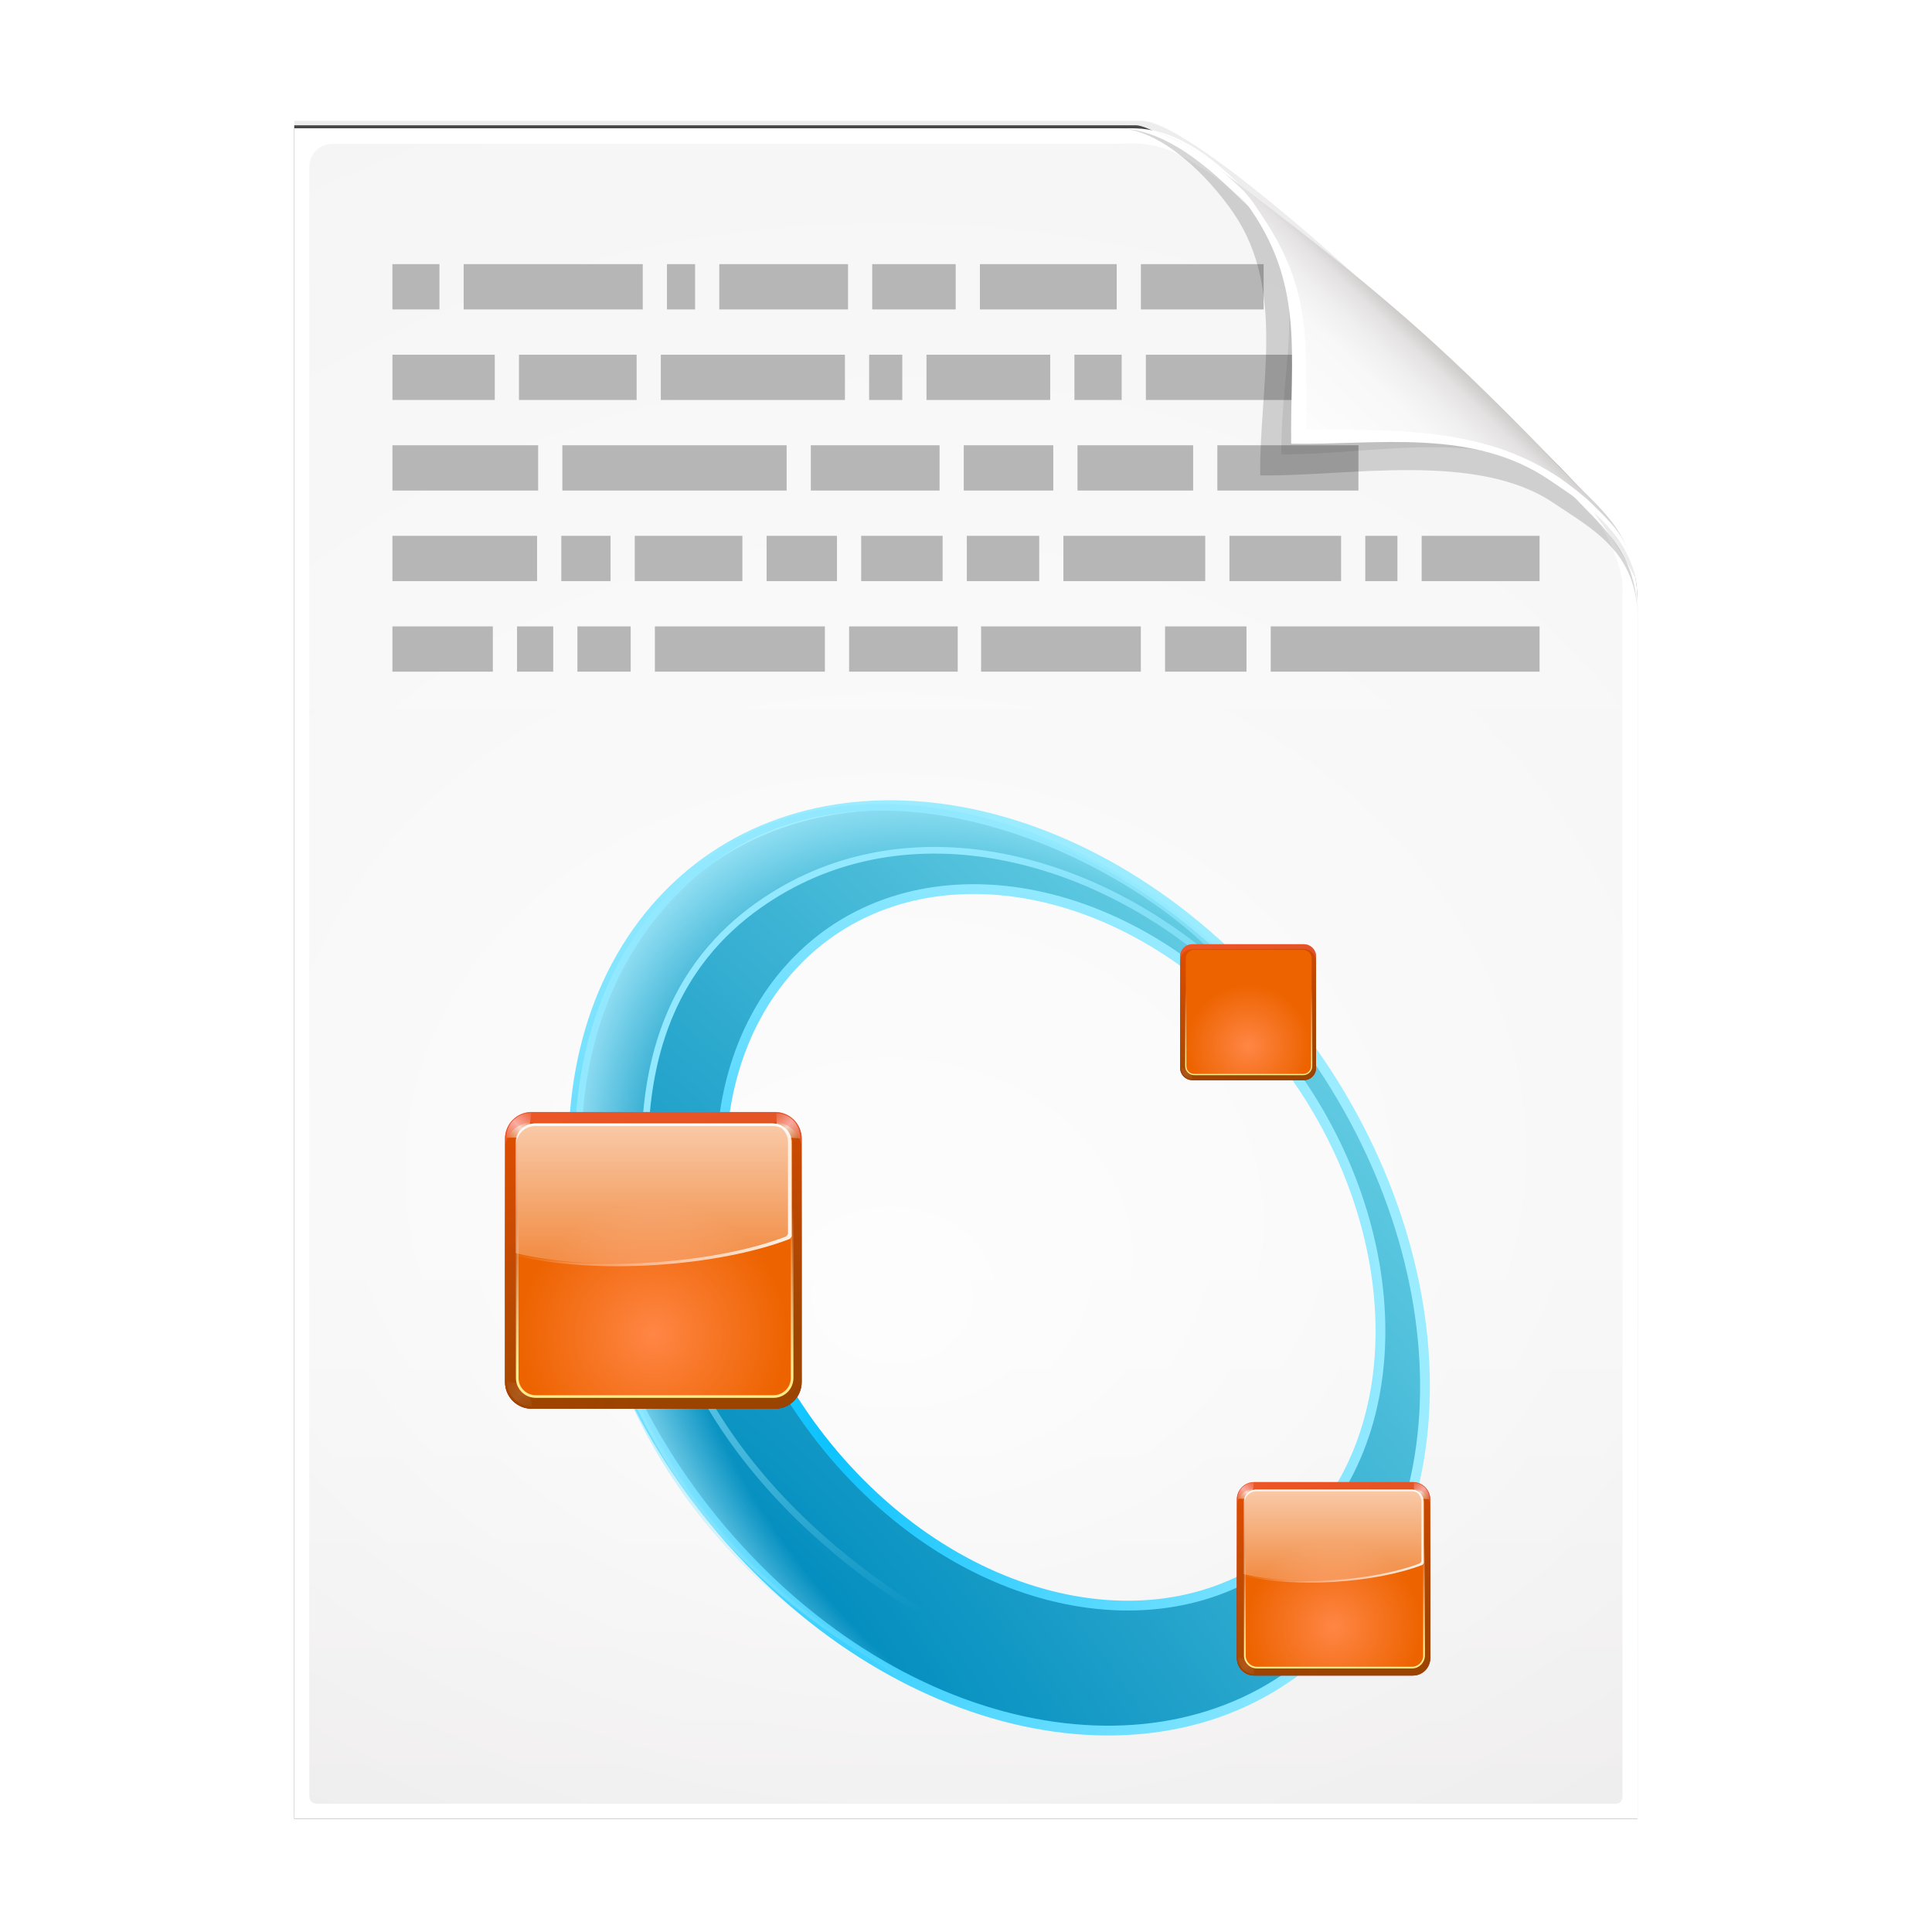 <svg height="256" width="256" xmlns="http://www.w3.org/2000/svg" xmlns:xlink="http://www.w3.org/1999/xlink">
  <defs>
    <filter id="filter3834" color-interpolation-filters="sRGB" height="1.064" width="1.081" x="-.04" y="-.032">
      <feGaussianBlur stdDeviation="1.501"/>
    </filter>
    <filter id="filter3826" color-interpolation-filters="sRGB" height="1.044" width="1.056" x="-.028" y="-.022">
      <feGaussianBlur stdDeviation="1.036"/>
    </filter>
    <linearGradient id="linearGradient4524-4" gradientTransform="matrix(2 0 0 -2 -7.012 257)" gradientUnits="userSpaceOnUse" x1="72" x2="72" y1="0" y2="116.401">
      <stop offset="0" stop-color="#eeecec"/>
      <stop offset=".4" stop-color="#f4f4f4"/>
      <stop offset="1" stop-color="#f6f5f5"/>
    </linearGradient>
    <filter id="filter1164" color-interpolation-filters="sRGB" height="1.096" width="1.09" x="-.045" y="-.048">
      <feGaussianBlur stdDeviation=".65"/>
    </filter>
    <radialGradient id="radialGradient5988-0" cx="64" cy="64.004" fx="63.793" fy="47.275" gradientTransform="matrix(3.368 .169 .138 -2.752 -103.406 294.326)" gradientUnits="userSpaceOnUse" r="47.5" xlink:href="#linearGradient3872"/>
    <linearGradient id="linearGradient3872">
      <stop offset="0" stop-color="#fff"/>
      <stop offset="1" stop-color="#fff" stop-opacity="0"/>
    </linearGradient>
    <clipPath id="clipPath6093-7">
      <path d="m17 8-0 112h61.5c1.675 0 3.914-.565 7-3.6 8.87-8.725 16.24-13.852 23.499-21.176 2.441-2.463 3.001-4.471 3.001-6.724v-80.5z"/>
    </clipPath>
    <filter id="filter6171-8" color-interpolation-filters="sRGB" height="2.022" width="1.956" x="-.478" y="-.511">
      <feGaussianBlur stdDeviation="10.141"/>
    </filter>
    <linearGradient id="linearGradient3895-3" gradientTransform="matrix(2.024 0 0 -2.024 -.803 246.974)" gradientUnits="userSpaceOnUse" x1="86.738" x2="93.19" y1="93.621" y2="100.459">
      <stop offset="0" stop-color="#fcfcfc"/>
      <stop offset=".523" stop-color="#f8f8f8"/>
      <stop offset=".723" stop-color="#f0efef"/>
      <stop offset=".89" stop-color="#e3e1e1"/>
      <stop offset="1" stop-color="#cecbcb"/>
    </linearGradient>
    <linearGradient id="linearGradient3289" gradientUnits="userSpaceOnUse" x1="60.402" x2="60.402" y1="64.076" y2="-20.962">
      <stop offset="0" stop-color="#bf0000"/>
      <stop offset="1" stop-color="#f11" stop-opacity="0"/>
    </linearGradient>
    <filter id="filter3319-5-3" height="1.069" width="1.069" x="-.035" y="-.035">
      <feGaussianBlur stdDeviation="1.618"/>
    </filter>
    <linearGradient id="linearGradient6410" gradientUnits="userSpaceOnUse" x1="39.742" x2="11.458" y1="113.548" y2="13.006">
      <stop offset="0" stop-color="#9f4500"/>
      <stop offset="1" stop-color="#e04b00"/>
    </linearGradient>
    <linearGradient id="linearGradient6680" gradientUnits="userSpaceOnUse" x1="19.097" x2="80.048" y1="50.581" y2="66.898">
      <stop offset="0" stop-color="#d05e00"/>
      <stop offset="1" stop-color="#f11" stop-opacity="0"/>
    </linearGradient>
    <radialGradient id="radialGradient9692-3-6" cx="42.7" cy="103.58" gradientTransform="matrix(-1.189 0 0 1.189 114.774 -31.376)" gradientUnits="userSpaceOnUse" r="42.559" spreadMethod="pad">
      <stop offset="0" stop-color="#ff8645"/>
      <stop offset="1" stop-color="#ed6300"/>
    </radialGradient>
    <linearGradient id="linearGradient6452" gradientUnits="userSpaceOnUse" spreadMethod="reflect" x1="13.508" x2="7.602" xlink:href="#linearGradient3872" y1="13.721" y2="19.627"/>
    <filter id="filter6458-9-7" height="1.145" width="1.152" x="-.076" y="-.073">
      <feGaussianBlur stdDeviation=".284"/>
    </filter>
    <linearGradient id="linearGradient6464" gradientUnits="userSpaceOnUse" spreadMethod="reflect" x1="21.508" x2="15.54" xlink:href="#linearGradient3872" y1="21.721" y2="27.689"/>
    <linearGradient id="linearGradient6637" gradientUnits="userSpaceOnUse" x1="55.329" x2="55.329" y1="112" y2="74.913">
      <stop offset="0" stop-color="#703700"/>
      <stop offset="1" stop-color="#bf5e00" stop-opacity="0"/>
    </linearGradient>
    <linearGradient id="linearGradient6470" gradientUnits="userSpaceOnUse" spreadMethod="reflect" x1="21.508" x2="14.374" xlink:href="#linearGradient3872" y1="21.721" y2="28.855"/>
    <linearGradient id="linearGradient6649" gradientUnits="userSpaceOnUse" x1="62.039" x2="62.039" y1="15.914" y2="50.729">
      <stop offset="0" stop-color="#ff6565"/>
      <stop offset="1" stop-color="#ffdfbf" stop-opacity="0"/>
    </linearGradient>
    <linearGradient id="linearGradient3209" gradientUnits="userSpaceOnUse" x1="59.488" x2="59.488" xlink:href="#linearGradient3872" y1="7.897" y2="46.229"/>
    <linearGradient id="linearGradient3233" gradientUnits="userSpaceOnUse" x1="116" x2="31.61" xlink:href="#linearGradient3872" y1="72" y2="21.946"/>
    <linearGradient id="linearGradient3243" gradientUnits="userSpaceOnUse" x1="-60.945" x2="-59.415" y1="105.831" y2="45.631">
      <stop offset="0" stop-color="#ffeb8b"/>
      <stop offset="1" stop-color="#fff" stop-opacity="0"/>
    </linearGradient>
    <filter id="filter3281-6-5" height="1.025" width="1.025" x="-.012" y="-.013">
      <feGaussianBlur stdDeviation=".329"/>
    </filter>
    <linearGradient id="linearGradient848-3" gradientUnits="userSpaceOnUse" x1="392.523" x2="392.425" y1="88.848" y2="47.011">
      <stop offset="0" stop-color="#fff"/>
      <stop offset=".068" stop-color="#fff" stop-opacity=".498"/>
      <stop offset="1" stop-color="#fff" stop-opacity=".413"/>
    </linearGradient>
    <radialGradient id="radialGradient1066-5" cx="72.72" cy="115.222" gradientTransform="matrix(7.958 -7.064 10.119 11.399 -1225.94 -688.108)" gradientUnits="userSpaceOnUse" r="11.738">
      <stop offset="0" stop-color="#90e9ff" stop-opacity="0"/>
      <stop offset=".807" stop-color="#acefff" stop-opacity="0"/>
      <stop offset="1" stop-color="#b7f1ff"/>
    </radialGradient>
    <linearGradient id="linearGradient1058-6" gradientUnits="userSpaceOnUse" x1="596.58" x2="502.328" y1="73.844" y2="-41.349">
      <stop offset="0" stop-color="#90e9ff" stop-opacity=".001"/>
      <stop offset="1" stop-color="#92e9ff"/>
    </linearGradient>
    <radialGradient id="radialGradient3033-2" cx="182.984" cy="395.049" gradientTransform="matrix(1.677 -1.822 5.593 6.078 -2085.004 -1889.621)" gradientUnits="userSpaceOnUse" r="148.953">
      <stop offset="0" stop-color="#008cbe"/>
      <stop offset="1" stop-color="#b2ffff"/>
    </radialGradient>
    <radialGradient id="radialGradient1783-9" cx="73.212" cy="115.972" gradientTransform="matrix(9.652 -.003 .003 10.473 -262.91 -1081.414)" gradientUnits="userSpaceOnUse" r="15.933">
      <stop offset="0" stop-color="#0ac2ff"/>
      <stop offset="1" stop-color="#9cecff"/>
    </radialGradient>
    <linearGradient id="linearGradient2151" gradientUnits="userSpaceOnUse" x1="59.226" x2="59.226" xlink:href="#linearGradient3872" y1="-31.713" y2="98.167"/>
  </defs>
  <path d="m-128.811-19.056v112h56.188c5.115-.238 32.613-27.078 32.775-30.612.081-25.127.037-56.259.037-81.388z" filter="url(#filter3834)" opacity=".262" transform="matrix(2 0 0 -2 296.61 201.888)"/>
  <path d="m-128.811-19.556v112.2h55.746c3.099 0 24.71-18.512 30.004-24.7 1.603-1.873 3.25-3.038 3.25-7.2v-80.3z" fill-opacity=".701" filter="url(#filter3826)" transform="matrix(2 0 0 -2 296.61 201.888)"/>
  <path d="m38.988 241v-224h111c3.351 0 7.829 1.129 14 7.2 17.74 17.45 32.481 27.704 46.998 42.352 4.881 4.925 6.002 8.942 6.002 13.448v161z" fill="#fff" stroke-width="2"/>
  <path d="m41.988 239c-.68 0-1-.469-1-1v-215.937c0-1.643 1.359-3 3-3h103.375c.106 0 1.621-.047 3-.063 3.555.08 6.264 1.507 8.712 3.187 2.104.582 33.3 27.239 51.542 45.618 2.725 2.745 4.371 7.896 4.371 9.791l0 160.404c0 .645-.326 1-1 1z" fill="url(#linearGradient4524-4)" stroke-width="2"/>
  <path d="m41.988 239c-.68 0-1-.469-1-1v-215.937c0-1.643 1.359-2.999 3-3l105-.063c.106-0 6.548.016 7.927-0 13.082 9.007 37.275 31.907 55.165 49.91 2.954 3.313.915.74 2.908 3.215l0 165.875c0 .645-.326 1-1 1z" fill="url(#radialGradient5988-0)" opacity=".847" stroke-width="2"/>
  <path d="m168.377 86h35.623m-49.623 0h10.791m-35.168 0h21.168m-38.658 0h14.393m-40.127 0h22.527m-32.793 0h7.059m-15.059 0h4.793m-21.303 0h13.303m5.865-12h-19.168m28.902 0h-6.525m23.994 0h-14.262m26.793 0h-9.324m23.324 0h-10.791m23.59 0h-9.59m31.59 0h-18.793m36.793 0h-14.793m22.26 0h-4.26m23.092 0h-15.623m-27.07-12h18.693m-37.225 0h15.324m-30.395 0h11.863m-32.129 0h17.059m-49.982 0h29.717m-52.232 0h19.309m-5.748-12h-13.561m32.357 0h-15.59m43.191 0h-24.395m31.996 0h-4.395m23.996 0h-16.395m25.863 0h-6.262m29.73 0h-20.262m-.658-12h16.262m-19.469 0h-18.127m-14.268 0h11.059m-31.324 0h17.059m-23.994 0h3.729m-30.666 0h23.73m-33.17 0h6.232" fill="none" stroke="#b6b6b6" stroke-width="6"/>
  <path d="m-39.811 59.947c0 4.465-3.067 5.979-5.55 7.662-5.109 3.465-13.669 1.757-19.45 1.838-.081 5.781 1.723 12.232-1.742 17.34-1.684 2.482-4.848 5.66-7.758 5.66 2.318 0 4.743-1.335 7.584-4.085 9.142-8.849 14.367-11.135 22.673-20.298 1.919-2.117 4.243-3.642 4.243-8.118z" filter="url(#filter1164)" opacity=".4" transform="matrix(2 0 0 -2 296.61 201.888)"/>
  <path clip-path="url(#clipPath6093-7)" d="m114.4 82.503c0 4.465-4.997 12.61-7.48 14.294-5.109 3.465-12.739 1.525-18.52 1.606-.081 5.781 1.966 11.305-1.499 16.413-1.684 2.482-9.791 8.687-12.701 8.687-2.091 1.534 3.488 8.211 6.735 5.32 9.502-8.461 35.132-30.023 43.351-39.263 2.04-2.294-4.905-9.845-9.886-7.057z" filter="url(#filter6171-8)" opacity=".277" transform="matrix(2 0 0 -2 -7.012 257)"/>
  <path d="m216.988 79.994c0-8.931-5.595-12.82-10.559-16.187-10.217-6.93-21.878-6.651-33.441-6.813-.162-11.562.332-19.009-6.598-29.226-3.367-4.964-10.581-10.774-16.402-10.774 4.636 0 8.888 3.363 15.168 8.17 19.079 14.601 26.409 20.969 43.346 38.595 3.959 4.12 8.486 7.284 8.486 16.235z" fill="url(#linearGradient3895-3)"/>
  <path d="m217.026 78.575c-.633-7.798-7.046-11.806-11.7-14.963-10.217-6.93-22.675-4.65-34.237-4.812-.162-11.562 1.705-20.633-5.225-30.85-2.946-4.344-8.199-9.32-13.525-10.5 3.961.725 7.77 3.323 12.537 7.938.678.777 1.149 1.358 2.212 3 6.93 10.217 5.847 16.931 6.009 28.494 11.562.162 23.436-.424 33.653 6.506.931.631 3.188 2.376 4.013 3.2 3.073 3.073 5.803 5.227 6.263 11.988zm-64.688-61.125c-.315-.07-.627-.083-.938-.125.314.034.621.067.938.125z" fill="#fff"/>
  <g transform="matrix(.5 0 0 .5 -111.082 123.324)">
    <path d="m397.56-7.8c-38.018 41.315-28.804 118.309 20.569 171.964 49.373 53.655 120.211 63.655 158.23 22.34 38.018-41.315 28.831-118.312-20.543-171.967-49.373-53.655-120.238-63.652-158.256-22.337zm34.474 17.162c29.872-32.463 84.797-25.401 122.688 15.775 37.891 41.177 44.389 100.865 14.516 133.327-29.872 32.462-84.812 25.417-122.702-15.76-37.891-41.177-44.374-100.88-14.502-133.343z" fill="url(#radialGradient3033-2)" stroke="url(#radialGradient1783-9)" stroke-width="2.597"/>
    <path d="m468.977 181.842s-60.912-31.587-72.7-92.471c-11.787-60.884 11.204-86.284 30.37-98.431 38.331-24.295 88.228-10.06 121.762 21.509l-2.008-4.884c-22.147-24.449-78.162-53.3-122.643-33.928-22.241 9.686-60.086 43.795-44.908 116.307 15.178 72.512 66.6 98.097 80.702 107.172z" fill="url(#radialGradient1066-5)" stroke="url(#linearGradient1058-6)" stroke-width="1.763"/>
    <path d="m368.299 51.201h49.591c5.762 0 10.401 4.321 10.401 9.689v26.337h-70.393v-26.337c0-5.368 4.639-9.689 10.401-9.689z" fill="url(#linearGradient848-3)"/>
    <g id="g1048-5-1" transform="matrix(.702 0 0 .702 350.378 42.445)">
      <path d="m18.084 8h91.833c5.586 0 10.084 4.497 10.084 10.084v91.833c0 5.586-4.497 10.084-10.084 10.084h-91.833c-5.586 0-10.084-4.497-10.084-10.084v-91.833c0-5.586 4.497-10.084 10.084-10.084z" fill="url(#linearGradient3289)" filter="url(#filter3319-5-3)"/>
      <path d="m18.084 8h91.833c5.586 0 10.084 4.497 10.084 10.084v91.833c0 5.586-4.497 10.084-10.084 10.084h-91.833c-5.586 0-10.084-4.497-10.084-10.084v-91.833c0-5.586 4.497-10.084 10.084-10.084z" fill="url(#linearGradient6410)"/>
      <path d="m18.084 8h91.833c5.586 0 10.084 4.497 10.084 10.084v91.833c0 5.586-4.497 10.084-10.084 10.084h-91.833c-5.586 0-10.084-4.497-10.084-10.084v-91.833c0-5.586 4.497-10.084 10.084-10.084z" fill="url(#linearGradient6680)" opacity=".083"/>
      <path d="m109.384 12.615h-89.768c-3.879 0-7.001 3.123-7.001 7.001v88.768c0 3.879 3.123 7.001 7.001 7.001h89.768c3.879 0 7.001-3.123 7.001-7.001v-88.768c0-3.879-3.123-7.001-7.001-7.001z" fill="url(#radialGradient9692-3-6)"/>
      <path d="m17.907 8.299c-4.69 0-9.398 3.568-9.398 9.399l4.267-.059c.452-2.13 2.852-4.271 4.527-4.603z" fill="url(#linearGradient6452)" filter="url(#filter6458-9-7)" opacity=".888"/>
      <path d="m25.398 16.469c-4.69 0-8.968 3.655-8.968 9.485l4.347-.315c.452-2.13 2.852-4.271 4.527-4.603z" fill="url(#linearGradient6464)" filter="url(#filter6458-9-7)" opacity=".869" transform="matrix(-1 0 0 1 135.867 -8)"/>
      <path d="m8 105.875v4.031c0 5.586 4.507 10.094 10.094 10.094h91.812c5.586 0 10.094-4.507 10.094-10.094v-4.031c0 5.586-4.507 10.094-10.094 10.094h-91.812c-5.586 0-10.094-4.507-10.094-10.094z" fill="url(#linearGradient6637)" opacity=".083"/>
      <path d="m26.247 16.979c-4.69 0-9.477 3.655-9.477 9.485l4.008-.825c.452-2.13 2.852-4.271 4.527-4.603z" fill="url(#linearGradient6470)" filter="url(#filter6458-9-7)" opacity=".326" transform="matrix(1 0 0 -1 -8 136.088)"/>
      <path d="m26.247 16.979c-4.69 0-9.477 3.655-9.477 9.485l4.008-.825c.452-2.13 2.852-4.271 4.527-4.603z" fill="url(#linearGradient6470)" filter="url(#filter6458-9-7)" opacity=".176" transform="matrix(-1 0 -0 -1 135.867 136.088)"/>
      <path d="m8 22.039v-4.031c0-5.586 4.507-10.094 10.094-10.094h91.812c5.586 0 10.094 4.507 10.094 10.094v4.031c0-5.586-4.507-10.094-10.094-10.094h-91.812c-5.586 0-10.094 4.507-10.094 10.094z" fill="url(#linearGradient6649)" opacity=".389"/>
      <path d="m19.441 12.281c-3.99 0-7.188 3.197-7.188 7.188v1c0-3.99 3.197-7.188 7.188-7.188h89.625c3.99 0 7.188 3.197 7.188 7.188v-1c0-3.99-3.197-7.188-7.188-7.188z" fill="url(#linearGradient3209)"/>
      <path d="m112.211 13.946c1.595 1.315 2.625 3.287 2.625 5.531v34.5c-.193.328-.437.667-.719 1-27.248 10.487-73.312 13.488-101.875 6.625v.562c28.981 7.307 75.585 4.378 103.281-6.281.282-.333.525-.672.719-1v-34.5c0-2.853-1.641-5.274-4.031-6.438z" fill="url(#linearGradient3233)"/>
      <path d="m-109.384 13.615h89.768c3.879 0 7.001 3.123 7.001 7.001v87.768c0 3.879-3.123 7.001-7.001 7.001h-89.768c-3.879 0-7.001-3.123-7.001-7.001v-87.768c0-3.879 3.123-7.001 7.001-7.001z" fill="none" filter="url(#filter3281-6-5)" stroke="url(#linearGradient3243)" stroke-linecap="round" stroke-linejoin="round" transform="scale(-1 1)"/>
      <path d="m19.188 12.281c-3.99 0-7.188 3.197-7.188 7.188v41.781c28.981 7.307 75.585 4.378 103.281-6.281.282-.333.525-.672.719-1v-34.5c0-3.99-3.197-7.188-7.188-7.188z" fill="url(#linearGradient2151)"/>
    </g>
    <use transform="matrix(.458 0 0 .458 371.875 -18.418)" xlink:href="#g1048-5-1"/>
    <use transform="matrix(.652 0 0 .652 317.831 114.796)" xlink:href="#g1048-5-1"/>
  </g>
</svg>
